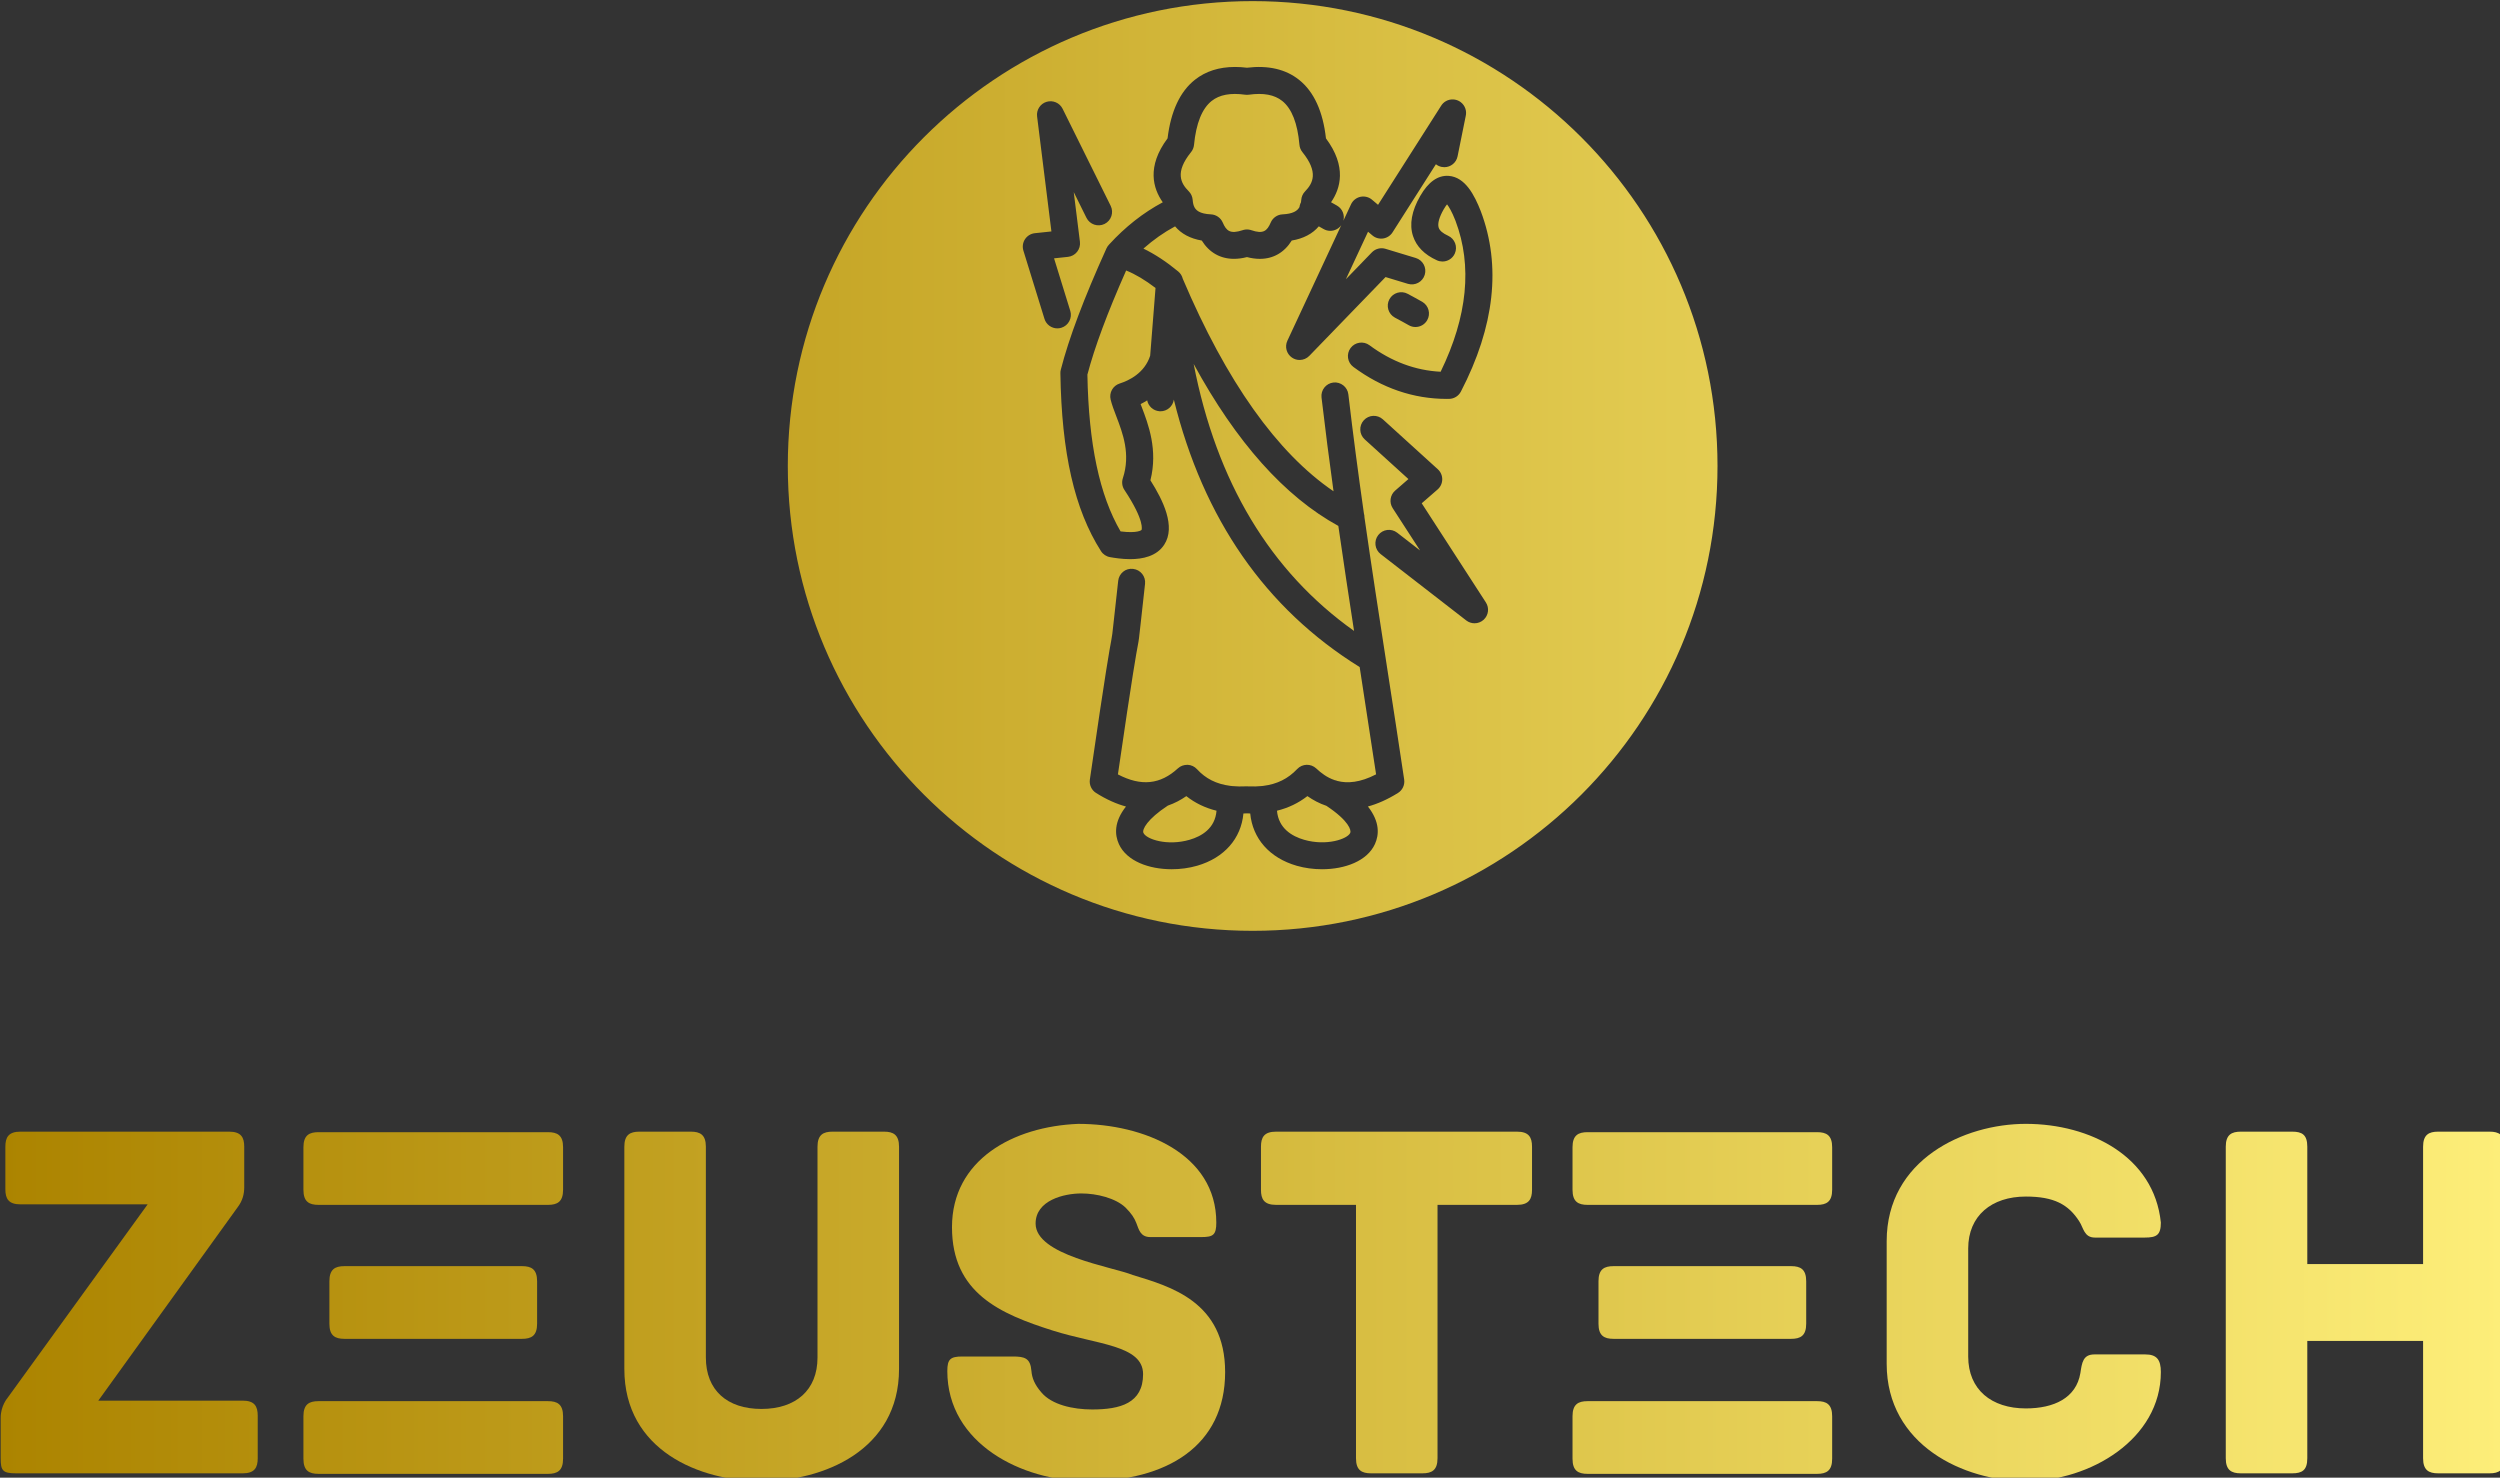 <?xml version="1.0" encoding="UTF-8" standalone="no"?>
<!-- Created with Inkscape (http://www.inkscape.org/) -->

<svg
   width="107.432mm"
   height="63.5mm"
   viewBox="0 0 107.432 63.5"
   version="1.1"
   id="svg5"
   xml:space="preserve"
   xmlns:inkscape="http://www.inkscape.org/namespaces/inkscape"
   xmlns:sodipodi="http://sodipodi.sourceforge.net/DTD/sodipodi-0.dtd"
   xmlns:xlink="http://www.w3.org/1999/xlink"
   xmlns="http://www.w3.org/2000/svg"
   xmlns:svg="http://www.w3.org/2000/svg"><rect x="0" y="0" width="107.432" height="63.5" fill="#333333" stroke="none"/><sodipodi:namedview
     id="namedview7"
     pagecolor="#ffffff"
     bordercolor="#000000"
     borderopacity="0.25"
     inkscape:showpageshadow="2"
     inkscape:pageopacity="0.0"
     inkscape:pagecheckerboard="0"
     inkscape:deskcolor="#d1d1d1"
     inkscape:document-units="mm"
     showgrid="false" /><defs
     id="defs2"><linearGradient
       x1="71.98"
       y1="235"
       x2="478.02"
       y2="235"
       gradientUnits="userSpaceOnUse"
       id="color-15838744154"><stop
         offset="0"
         stop-color="#ac8400"
         id="stop132" /><stop
         offset="1"
         stop-color="#fdee79"
         id="stop134" /></linearGradient><linearGradient
       inkscape:collect="always"
       xlink:href="#color-15838744154"
       id="linearGradient409"
       gradientUnits="userSpaceOnUse"
       x1="71.98"
       y1="235"
       x2="478.02"
       y2="235" /><linearGradient
       inkscape:collect="always"
       xlink:href="#color-15838744154"
       id="linearGradient411"
       gradientUnits="userSpaceOnUse"
       x1="71.98"
       y1="235"
       x2="478.02"
       y2="235" /><linearGradient
       inkscape:collect="always"
       xlink:href="#color-15838744154"
       id="linearGradient413"
       gradientUnits="userSpaceOnUse"
       x1="71.98"
       y1="235"
       x2="478.02"
       y2="235" /><linearGradient
       inkscape:collect="always"
       xlink:href="#color-15838744154"
       id="linearGradient415"
       gradientUnits="userSpaceOnUse"
       x1="71.98"
       y1="235"
       x2="478.02"
       y2="235" /><linearGradient
       inkscape:collect="always"
       xlink:href="#color-15838744154"
       id="linearGradient417"
       gradientUnits="userSpaceOnUse"
       x1="71.98"
       y1="235"
       x2="478.02"
       y2="235" /><linearGradient
       inkscape:collect="always"
       xlink:href="#color-15838744154"
       id="linearGradient419"
       gradientUnits="userSpaceOnUse"
       x1="71.98"
       y1="235"
       x2="478.02"
       y2="235" /><linearGradient
       inkscape:collect="always"
       xlink:href="#color-15838744154"
       id="linearGradient421"
       gradientUnits="userSpaceOnUse"
       x1="71.98"
       y1="235"
       x2="478.02"
       y2="235" /><linearGradient
       inkscape:collect="always"
       xlink:href="#color-15838744154"
       id="linearGradient423"
       gradientUnits="userSpaceOnUse"
       x1="71.98"
       y1="235"
       x2="478.02"
       y2="235" /><linearGradient
       inkscape:collect="always"
       xlink:href="#color-15838744154"
       id="linearGradient425"
       gradientUnits="userSpaceOnUse"
       x1="71.98"
       y1="235"
       x2="478.02"
       y2="235" /><linearGradient
       inkscape:collect="always"
       xlink:href="#color-15838744154"
       id="linearGradient427"
       gradientUnits="userSpaceOnUse"
       x1="71.98"
       y1="235"
       x2="478.02"
       y2="235" /><linearGradient
       inkscape:collect="always"
       xlink:href="#color-15838744154"
       id="linearGradient429"
       gradientUnits="userSpaceOnUse"
       x1="71.98"
       y1="235"
       x2="478.02"
       y2="235" /><linearGradient
       inkscape:collect="always"
       xlink:href="#color-15838744154"
       id="linearGradient431"
       gradientUnits="userSpaceOnUse"
       x1="71.98"
       y1="235"
       x2="478.02"
       y2="235" /><linearGradient
       inkscape:collect="always"
       xlink:href="#color-15838744154"
       id="linearGradient433"
       gradientUnits="userSpaceOnUse"
       x1="71.98"
       y1="235"
       x2="478.02"
       y2="235" /></defs><g
     inkscape:label="Capa 1"
     inkscape:groupmode="layer"
     id="layer1"
     transform="translate(-43.807,-69.691)"><g
       id="g249"
       transform="matrix(0.265,0,0,0.265,24.762,39.264)"
       inkscape:export-filename="zeustech.png"
       inkscape:export-xdpi="96"
       inkscape:export-ydpi="96"><g
         fill="url(#color-15838744154)"
         fill-rule="nonzero"
         stroke="none"
         stroke-width="1"
         stroke-linecap="butt"
         stroke-linejoin="miter"
         stroke-miterlimit="10"
         stroke-dasharray="none"
         stroke-dashoffset="0"
         font-family="none"
         font-weight="none"
         font-size="none"
         text-anchor="none"
         style="mix-blend-mode:normal;fill:url(#linearGradient433)"
         id="g152"><g
           data-paper-data="{&quot;isGlobalGroup&quot;:true,&quot;bounds&quot;:{&quot;x&quot;:71.97981867684621,&quot;y&quot;:115.00000000000003,&quot;width&quot;:406.0403626463076,&quot;height&quot;:239.99999999999997}}"
           id="g150"
           style="fill:url(#linearGradient431)"><g
             data-paper-data="{&quot;isPrimaryText&quot;:true}"
             id="element-id-1390"
             style="fill:url(#linearGradient425)"><path
               d="M 111.22,341.948 H 87.811 l 22.567,-31.325 c 0.842,-1.095 1.095,-2.189 1.095,-3.284 v -6.568 c 0,-1.516 -0.505,-2.442 -2.442,-2.442 H 75.18 c -1.937,0 -2.442,0.926 -2.442,2.442 v 6.905 c 0,1.516 0.505,2.442 2.442,2.442 h 20.63 l -22.736,31.409 c 0,0 -1.095,1.263 -1.095,3.2 v 6.568 c 0,2.021 0.337,2.442 2.526,2.442 h 36.714 c 1.937,0 2.442,-0.926 2.442,-2.442 v -6.905 c 0,-1.516 -0.505,-2.442 -2.442,-2.442 z"
               data-paper-data="{&quot;glyphName&quot;:&quot;Z&quot;,&quot;glyphIndex&quot;:0,&quot;firstGlyphOfWord&quot;:true,&quot;word&quot;:1}"
               id="element-id-62224"
               style="fill:url(#linearGradient409)" /><path
               d="m 160.733,342.032 h -37.219 c -1.516,0 -2.442,0.505 -2.442,2.442 v 6.905 c 0,1.937 0.926,2.442 2.442,2.442 h 37.219 c 1.516,0 2.442,-0.505 2.442,-2.442 v -6.905 c 0,-1.937 -0.926,-2.442 -2.442,-2.442 z m -4.21,-21.894 h -28.798 c -1.516,0 -2.442,0.505 -2.442,2.442 v 6.905 c 0,1.937 0.926,2.442 2.442,2.442 h 28.798 c 1.516,0 2.442,-0.505 2.442,-2.442 v -6.905 c 0,-1.937 -0.926,-2.442 -2.442,-2.442 z m 4.21,-21.725 h -37.219 c -1.516,0 -2.442,0.505 -2.442,2.442 v 6.905 c 0,1.937 0.926,2.442 2.442,2.442 h 37.219 c 1.516,0 2.442,-0.505 2.442,-2.442 v -6.905 c 0,-1.937 -0.926,-2.442 -2.442,-2.442 z"
               data-paper-data="{&quot;glyphName&quot;:&quot;ξ&quot;,&quot;glyphIndex&quot;:1,&quot;word&quot;:1}"
               id="element-id-20786"
               style="fill:url(#linearGradient411)" /><path
               d="m 215.214,298.329 h -8.336 c -1.516,0 -2.442,0.505 -2.442,2.442 v 34.188 c 0,5.305 -3.537,8.336 -9.094,8.336 -5.558,0 -9.01,-3.031 -9.01,-8.336 v -34.188 c 0,-1.937 -0.926,-2.442 -2.442,-2.442 h -8.336 c -1.516,0 -2.442,0.505 -2.442,2.442 v 36.04 c 0,13.22 12.21,18.188 22.23,18.188 10.02,0 22.315,-4.968 22.315,-18.188 v -36.04 c 0,-1.937 -0.926,-2.442 -2.442,-2.442 z"
               data-paper-data="{&quot;glyphName&quot;:&quot;U&quot;,&quot;glyphIndex&quot;:2,&quot;word&quot;:1}"
               id="element-id-79143"
               style="fill:url(#linearGradient413)" /><path
               d="m 255.548,321.57 c -3.368,-1.347 -15.746,-3.2 -15.746,-8.336 0,-3.789 4.631,-4.884 7.41,-4.884 2.526,0 5.558,0.758 7.157,2.274 1.01,1.01 1.431,1.684 1.768,2.526 0.421,1.095 0.674,2.274 2.274,2.274 h 8.252 c 1.937,0 2.442,-0.337 2.442,-2.358 0,-11.115 -11.705,-15.999 -22.399,-15.999 -10.526,0.421 -20.462,5.81 -20.462,16.757 0,10.694 7.831,14.062 16.336,16.757 7.157,2.274 14.652,2.358 14.652,7.073 0,4.716 -3.705,5.726 -8.252,5.726 -3.116,0 -6.568,-0.758 -8.252,-2.779 -1.095,-1.263 -1.516,-2.358 -1.6,-3.452 -0.168,-2.105 -1.095,-2.358 -3.031,-2.358 h -8.168 c -1.937,0 -2.442,0.421 -2.442,2.358 0,11.789 12.126,17.852 22.651,17.852 12.968,0 22.399,-5.726 22.399,-17.683 0,-11.452 -8.926,-13.894 -14.989,-15.746 z"
               data-paper-data="{&quot;glyphName&quot;:&quot;S&quot;,&quot;glyphIndex&quot;:3,&quot;word&quot;:1}"
               id="element-id-22023"
               style="fill:url(#linearGradient415)" /><path
               d="m 317.861,298.329 h -39.071 c -1.937,0 -2.442,0.926 -2.442,2.442 v 6.989 c 0,1.516 0.505,2.442 2.442,2.442 h 12.968 v 41.092 c 0,1.937 0.926,2.442 2.442,2.442 h 8.336 c 1.516,0 2.442,-0.505 2.442,-2.442 v -41.092 h 12.883 c 1.937,0 2.442,-0.926 2.442,-2.442 v -6.989 c 0,-1.516 -0.505,-2.442 -2.442,-2.442 z"
               data-paper-data="{&quot;glyphName&quot;:&quot;T&quot;,&quot;glyphIndex&quot;:4,&quot;word&quot;:1}"
               id="element-id-26579"
               style="fill:url(#linearGradient417)" /><path
               d="m 366.532,342.032 h -37.219 c -1.516,0 -2.442,0.505 -2.442,2.442 v 6.905 c 0,1.937 0.926,2.442 2.442,2.442 h 37.219 c 1.516,0 2.442,-0.505 2.442,-2.442 v -6.905 c 0,-1.937 -0.926,-2.442 -2.442,-2.442 z m -4.21,-21.894 h -28.798 c -1.516,0 -2.442,0.505 -2.442,2.442 v 6.905 c 0,1.937 0.926,2.442 2.442,2.442 h 28.798 c 1.516,0 2.442,-0.505 2.442,-2.442 v -6.905 c 0,-1.937 -0.926,-2.442 -2.442,-2.442 z m 4.21,-21.725 h -37.219 c -1.516,0 -2.442,0.505 -2.442,2.442 v 6.905 c 0,1.937 0.926,2.442 2.442,2.442 h 37.219 c 1.516,0 2.442,-0.505 2.442,-2.442 v -6.905 c 0,-1.937 -0.926,-2.442 -2.442,-2.442 z"
               data-paper-data="{&quot;glyphName&quot;:&quot;ξ&quot;,&quot;glyphIndex&quot;:5,&quot;word&quot;:1}"
               id="element-id-5150"
               style="fill:url(#linearGradient419)" /><path
               d="m 422.276,337.317 c 0,-2.021 -0.674,-2.863 -2.526,-2.863 h -8.252 c -1.853,0 -2.021,1.347 -2.274,3.031 -0.674,4.042 -4.295,5.726 -8.842,5.726 -5.558,0 -9.347,-3.031 -9.347,-8.421 v -17.515 c 0,-5.305 3.789,-8.421 9.347,-8.421 4.547,0 6.905,1.263 8.673,4.042 0.674,1.01 0.758,2.61 2.526,2.61 h 8.084 c 1.937,0 2.61,-0.421 2.61,-2.442 -1.095,-10.694 -11.452,-15.999 -21.894,-15.999 -10.02,0 -22.567,5.81 -22.567,19.031 v 19.873 c 0,13.22 12.547,19.031 22.567,19.031 10.442,0 21.894,-6.821 21.894,-17.683 z"
               data-paper-data="{&quot;glyphName&quot;:&quot;C&quot;,&quot;glyphIndex&quot;:6,&quot;word&quot;:1}"
               id="element-id-71318"
               style="fill:url(#linearGradient421)" /><path
               d="m 475.578,298.329 h -8.336 c -1.516,0 -2.442,0.505 -2.442,2.442 v 19.031 h -18.778 v -19.031 c 0,-1.937 -0.842,-2.442 -2.442,-2.442 h -8.336 c -1.516,0 -2.442,0.505 -2.442,2.442 v 50.523 c 0,1.937 0.926,2.442 2.442,2.442 h 8.336 c 1.6,0 2.442,-0.505 2.442,-2.442 v -19.031 h 18.778 v 19.031 c 0,1.937 0.926,2.442 2.442,2.442 h 8.336 c 1.516,0 2.442,-0.505 2.442,-2.442 v -50.523 c 0,-1.937 -0.926,-2.442 -2.442,-2.442 z"
               data-paper-data="{&quot;glyphName&quot;:&quot;H&quot;,&quot;glyphIndex&quot;:7,&quot;lastGlyphOfWord&quot;:true,&quot;word&quot;:1}"
               id="element-id-75333"
               style="fill:url(#linearGradient423)" /></g><g
             data-paper-data="{&quot;fillRule&quot;:&quot;nonzero&quot;,&quot;fillRuleOriginal&quot;:&quot;evenodd&quot;,&quot;isIcon&quot;:true,&quot;iconStyle&quot;:&quot;standalone&quot;,&quot;selectedEffects&quot;:{&quot;container&quot;:&quot;circle_simple_filled&quot;,&quot;transformation&quot;:&quot;&quot;,&quot;pattern&quot;:&quot;&quot;},&quot;bounds&quot;:{&quot;x&quot;:199.61896875964857,&quot;y&quot;:115.00000000000003,&quot;width&quot;:150.76206248070287,&quot;height&quot;:150.76206248070284},&quot;widthRatioIconToContainer&quot;:0.5051709506379966,&quot;heightRatioIconToContainer&quot;:0.8629392065838072,&quot;relativeBoundsIconToContainer&quot;:{&quot;top&quot;:0.002277547868550109,&quot;left&quot;:0.005349431399801113},&quot;iconType&quot;:&quot;icon&quot;,&quot;rawIconId&quot;:&quot;1975026&quot;,&quot;combineTerms&quot;:&quot;zeus&quot;,&quot;isDetailed&quot;:false,&quot;blockLetter&quot;:&quot;O&quot;,&quot;suitableAsStandaloneIcon&quot;:true}"
             id="element-id-83474"
             style="fill:url(#linearGradient429)"
             inkscape:export-filename="element-id-83474.svg"
             inkscape:export-xdpi="96"
             inkscape:export-ydpi="96"><path
               d="M 199.619,190.381 C 199.619,148.749 233.368,115 275,115 c 41.632,0 75.381,33.749 75.381,75.381 0,41.632 -33.749,75.381 -75.381,75.381 -41.632,0 -75.381,-33.749 -75.381,-75.381 z m 74.449,-33.875 c 0.732,0.194 1.434,0.29 2.1,0.29 2.171,0 3.962,-1.02 5.172,-2.973 1.885,-0.309 3.372,-1.098 4.387,-2.3 0.281,0.153 0.538,0.301 0.758,0.429 0.348,0.203 0.726,0.301 1.103,0.301 0.688,0 1.361,-0.326 1.782,-0.915 l -8.741,18.738 c -0.453,0.97 -0.138,2.125 0.745,2.731 0.376,0.26 0.808,0.386 1.241,0.386 0.576,0 1.149,-0.228 1.573,-0.668 l 12.364,-12.777 3.623,1.098 c 1.151,0.349 2.379,-0.304 2.73,-1.461 0.353,-1.159 -0.302,-2.382 -1.461,-2.732 l -4.902,-1.485 c -0.775,-0.239 -1.637,-0.015 -2.208,0.573 l -4.213,4.355 3.589,-7.699 0.709,0.599 c 0.481,0.411 1.126,0.59 1.745,0.494 0.624,-0.095 1.179,-0.455 1.517,-0.989 l 7.035,-11.049 c 0.263,0.21 0.579,0.363 0.931,0.435 0.148,0.029 0.294,0.043 0.438,0.043 1.021,0 1.934,-0.718 2.144,-1.758 l 1.323,-6.547 c 0.093,-0.401 0.07,-0.818 -0.06,-1.2 -0.138,-0.407 -0.396,-0.776 -0.762,-1.049 -0.252,-0.189 -0.548,-0.326 -0.877,-0.393 -0.033,-0.007 -0.066,-0.012 -0.099,-0.017 -0.067,-0.01 -0.134,-0.017 -0.2,-0.021 -0.851,-0.054 -1.627,0.38 -2.033,1.088 l -10.188,15.999 -0.98,-0.83 c -0.519,-0.441 -1.213,-0.61 -1.885,-0.468 -0.665,0.147 -1.226,0.595 -1.515,1.214 l -1.238,2.655 c 0.236,-0.923 -0.155,-1.927 -1.018,-2.431 -0.282,-0.165 -0.616,-0.357 -0.986,-0.556 1.539,-2.227 2.58,-5.788 -0.823,-10.354 -0.489,-4.385 -1.954,-7.577 -4.358,-9.495 -2.161,-1.724 -4.999,-2.384 -8.45,-1.967 -0.667,-0.082 -1.311,-0.123 -1.932,-0.123 h -0.025 c -2.567,0.002 -4.74,0.697 -6.479,2.071 -2.419,1.91 -3.912,5.106 -4.444,9.506 -3.422,4.584 -2.352,8.143 -0.776,10.368 -3.168,1.691 -6.085,3.984 -8.692,6.837 -0.179,0.181 -0.33,0.397 -0.441,0.643 -3.665,8.109 -6.086,14.541 -7.402,19.664 -0.049,0.189 -0.072,0.384 -0.068,0.578 0.197,12.941 2.288,22.105 6.58,28.841 0.331,0.522 0.867,0.878 1.476,0.982 0.673,0.115 1.9,0.325 3.259,0.325 2.002,0 4.29,-0.455 5.52,-2.341 1.915,-2.939 -0.18,-7.202 -2.237,-10.445 1.246,-4.931 -0.348,-9.104 -1.426,-11.927 -0.056,-0.146 -0.111,-0.289 -0.165,-0.431 0.37,-0.187 0.726,-0.389 1.068,-0.605 0.184,0.941 0.975,1.683 1.978,1.762 0.059,0.005 0.118,0.008 0.175,0.008 1.09,0 2.021,-0.809 2.168,-1.895 4.776,19.35 14.866,33.893 30.134,43.374 l 0.152,0.983 c 0.837,5.411 1.678,10.87 2.51,16.414 -2.617,1.353 -4.661,1.49 -6.272,1.072 -0.147,-0.062 -0.298,-0.107 -0.451,-0.135 -1.246,-0.422 -2.213,-1.172 -2.978,-1.892 -0.877,-0.821 -2.264,-0.79 -3.095,0.095 -1.476,1.564 -3.256,2.452 -5.51,2.73 -0.079,0.005 -0.157,0.013 -0.234,0.026 -0.662,0.069 -1.364,0.086 -2.111,0.055 -0.127,-0.013 -0.258,-0.016 -0.393,-0.008 l -0.004,1.3e-4 -0.013,7.8e-4 c -0.797,0.04 -1.543,0.027 -2.243,-0.041 -0.118,-0.024 -0.24,-0.038 -0.363,-0.041 -2.231,-0.287 -3.973,-1.166 -5.375,-2.699 -0.393,-0.43 -0.941,-0.686 -1.523,-0.711 -0.613,0 -1.151,0.184 -1.578,0.581 -2.85,2.622 -5.962,2.947 -9.724,0.975 2.424,-16.665 3.006,-19.747 3.23,-20.927 0.166,-0.883 0.17,-0.883 0.497,-3.883 l 0.673,-6.094 c 0.134,-1.202 -0.732,-2.287 -1.934,-2.42 -1.218,-0.159 -2.286,0.732 -2.42,1.934 l -0.674,6.104 c -0.299,2.74 -0.295,2.74 -0.448,3.546 -0.256,1.356 -0.856,4.533 -3.473,22.579 -0.124,0.857 0.269,1.709 1.002,2.169 1.729,1.088 3.347,1.794 4.853,2.201 -1.972,2.504 -1.825,4.599 -1.143,6.098 1.254,2.75 4.866,4.073 8.56,4.073 1.408,0 2.828,-0.192 4.133,-0.57 4.412,-1.281 7.123,-4.422 7.497,-8.472 0.192,-0.004 0.386,-0.011 0.582,-0.02 0.175,0.009 0.348,0.015 0.52,0.019 0.39,4.064 3.123,7.209 7.554,8.484 1.294,0.371 2.699,0.56 4.093,0.56 3.699,0 7.322,-1.328 8.575,-4.08 0.681,-1.497 0.83,-3.591 -1.136,-6.095 1.506,-0.407 3.127,-1.11 4.866,-2.189 0.745,-0.461 1.141,-1.32 1.013,-2.185 -0.903,-6.063 -1.822,-12.021 -2.735,-17.921 -1.292,-8.368 -2.545,-16.48 -3.703,-24.583 0.002,-0.221 -0.03,-0.439 -0.092,-0.649 -0.91,-6.396 -1.76,-12.79 -2.521,-19.305 -0.136,-1.201 -1.243,-2.054 -2.428,-1.921 -1.202,0.141 -2.062,1.228 -1.924,2.43 0.6,5.127 1.253,10.177 1.947,15.208 -9.161,-6.235 -17.371,-17.803 -24.449,-34.469 -0.11,-0.455 -0.364,-0.869 -0.735,-1.174 -1.926,-1.589 -3.814,-2.829 -5.645,-3.711 1.612,-1.429 3.328,-2.634 5.135,-3.606 1.003,1.2 2.469,1.987 4.327,2.298 1.213,1.951 3.021,2.969 5.221,2.968 0.668,0 1.374,-0.093 2.109,-0.284 z m 3.862,-5.6 c -0.587,1.367 -1.208,1.906 -3.145,1.241 -0.065,-0.022 -0.13,-0.041 -0.196,-0.057 -0.346,-0.084 -0.717,-0.085 -1.08,0.014 -0.052,0.014 -0.104,0.03 -0.155,0.048 -1.992,0.657 -2.62,0.118 -3.206,-1.246 -0.33,-0.771 -1.073,-1.286 -1.912,-1.325 -1.847,-0.086 -2.521,-0.661 -2.79,-1.415 -0.02,-0.087 -0.045,-0.174 -0.076,-0.26 -0.053,-0.222 -0.08,-0.456 -0.1,-0.694 -0.042,-0.518 -0.267,-1.005 -0.634,-1.373 -1.299,-1.299 -2.271,-3.067 0.359,-6.333 0.271,-0.326 0.451,-0.734 0.495,-1.188 0.339,-3.5 1.305,-5.899 2.868,-7.134 1.274,-1.005 3.047,-1.334 5.42,-1.007 0.1,0.013 0.199,0.019 0.297,0.019 0.1,5.4e-4 0.2,-0.006 0.301,-0.019 2.39,-0.33 4.156,0.004 5.42,1.012 1.546,1.234 2.485,3.622 2.79,7.096 0.035,0.424 0.192,0.842 0.479,1.198 2.653,3.281 1.706,5.065 0.43,6.378 -0.356,0.366 -0.57,0.843 -0.611,1.351 -0.011,0.137 -0.026,0.274 -0.047,0.408 -0.042,0.079 -0.079,0.161 -0.112,0.247 -0.067,0.174 -0.11,0.351 -0.131,0.528 -0.338,0.629 -1.075,1.108 -2.752,1.186 -0.837,0.04 -1.58,0.554 -1.911,1.325 z m -36.69,15.618 c 0.29,0.941 1.156,1.545 2.091,1.545 0.215,0 0.432,-0.032 0.647,-0.099 1.156,-0.357 1.804,-1.584 1.447,-2.739 l -2.63,-8.52 2.253,-0.239 c 0.586,-0.061 1.121,-0.357 1.486,-0.817 0.365,-0.46 0.529,-1.049 0.457,-1.632 l -1.002,-8.046 2.062,4.165 c 0.538,1.083 1.855,1.525 2.936,0.991 1.085,-0.537 1.527,-1.851 0.991,-2.936 l -7.796,-15.742 c -0.473,-0.958 -1.562,-1.43 -2.594,-1.126 -1.023,0.307 -1.676,1.309 -1.543,2.369 l 2.323,18.652 -2.682,0.284 c -0.652,0.069 -1.238,0.426 -1.599,0.972 -0.361,0.547 -0.457,1.227 -0.264,1.852 z m 63.641,-9.492 c 0.294,0.133 0.599,0.196 0.901,0.196 0.837,0 1.632,-0.478 1.998,-1.288 0.499,-1.103 0.01,-2.4 -1.092,-2.898 -0.854,-0.386 -1.366,-0.825 -1.52,-1.305 -0.207,-0.642 0.079,-1.694 0.806,-2.96 0.223,-0.388 0.409,-0.647 0.55,-0.819 0.289,0.365 0.769,1.131 1.376,2.677 2.754,7.295 1.94,15.519 -2.415,24.466 -4.085,-0.203 -7.961,-1.646 -11.54,-4.299 -0.969,-0.719 -2.343,-0.515 -3.065,0.455 -0.722,0.972 -0.517,2.345 0.455,3.065 4.646,3.442 9.739,5.184 15.153,5.184 0.123,0 0.246,0 0.366,-0.003 0.808,-0.011 1.543,-0.466 1.914,-1.182 5.48,-10.564 6.565,-20.4 3.233,-29.233 -0.006,-0.017 -0.013,-0.034 -0.019,-0.051 -1.003,-2.549 -2.499,-5.499 -5.188,-5.697 -1.737,-0.127 -3.303,0.964 -4.615,3.254 -1.392,2.419 -1.788,4.602 -1.179,6.488 0.55,1.704 1.857,3.034 3.883,3.95 z m -45.631,4.487 -0.868,10.977 c -0.908,2.844 -3.473,4.046 -4.946,4.513 -1.098,0.348 -1.738,1.488 -1.466,2.607 0.21,0.857 0.556,1.765 0.924,2.726 l 0.001,0.004 c 1.042,2.729 2.339,6.124 1.054,10.027 -0.21,0.637 -0.115,1.337 0.256,1.896 3.381,5.095 2.782,6.476 2.776,6.489 -0.006,0.008 -0.591,0.586 -3.401,0.235 -3.417,-5.857 -5.179,-14.192 -5.379,-25.422 1.171,-4.455 3.232,-9.998 6.284,-16.89 1.5,0.604 3.094,1.553 4.766,2.838 z m 41.049,6.029 c 0.345,0.203 0.727,0.299 1.1,0.299 0.755,0 1.489,-0.389 1.896,-1.087 0.609,-1.045 0.256,-2.387 -0.79,-2.996 -0.57,-0.334 -0.714,-0.409 -1.115,-0.624 l -1.241,-0.67 c -1.062,-0.579 -2.392,-0.186 -2.973,0.875 -0.578,1.062 -0.187,2.393 0.875,2.973 l 1.279,0.689 c 0.348,0.186 0.471,0.252 0.969,0.541 z m -11.404,32.557 c 0.81,5.642 1.665,11.289 2.547,17.026 -13.595,-9.657 -22.307,-24.168 -26.009,-43.292 6.916,12.702 14.776,21.509 23.463,26.266 z m 20.744,15.328 c 0.397,0.307 0.87,0.458 1.343,0.458 0.532,0 1.064,-0.194 1.481,-0.576 0.788,-0.724 0.939,-1.908 0.358,-2.804 l -10.405,-16.079 2.576,-2.242 c 0.473,-0.412 0.747,-1.004 0.752,-1.63 0.008,-0.626 -0.253,-1.224 -0.716,-1.645 l -8.91,-8.093 c -0.895,-0.812 -2.282,-0.75 -3.096,0.15 -0.814,0.895 -0.747,2.281 0.148,3.094 l 7.089,6.437 -2.152,1.873 c -0.824,0.716 -0.993,1.926 -0.402,2.842 l 4.439,6.859 -3.707,-2.875 c -0.957,-0.744 -2.336,-0.565 -3.075,0.389 -0.739,0.957 -0.565,2.333 0.389,3.075 z m -25.759,28.484 c 0.903,0.636 1.929,1.19 3.08,1.575 3.686,2.448 4.048,3.991 3.868,4.388 -0.463,1.013 -3.863,2.157 -7.468,1.123 -1.964,-0.565 -4.168,-1.84 -4.414,-4.717 1.839,-0.452 3.487,-1.243 4.933,-2.37 z m -26.591,5.969 c -0.251,-0.552 0.612,-2.231 3.954,-4.429 1.114,-0.382 2.115,-0.922 3.001,-1.537 1.42,1.124 3.055,1.913 4.896,2.365 -0.227,2.871 -2.415,4.146 -4.366,4.712 -3.623,1.057 -7.02,-0.092 -7.484,-1.11 z"
               data-paper-data="{&quot;isPathIcon&quot;:true}"
               id="element-id-40803"
               style="fill:url(#linearGradient427)" /></g></g></g></g></g></svg>
